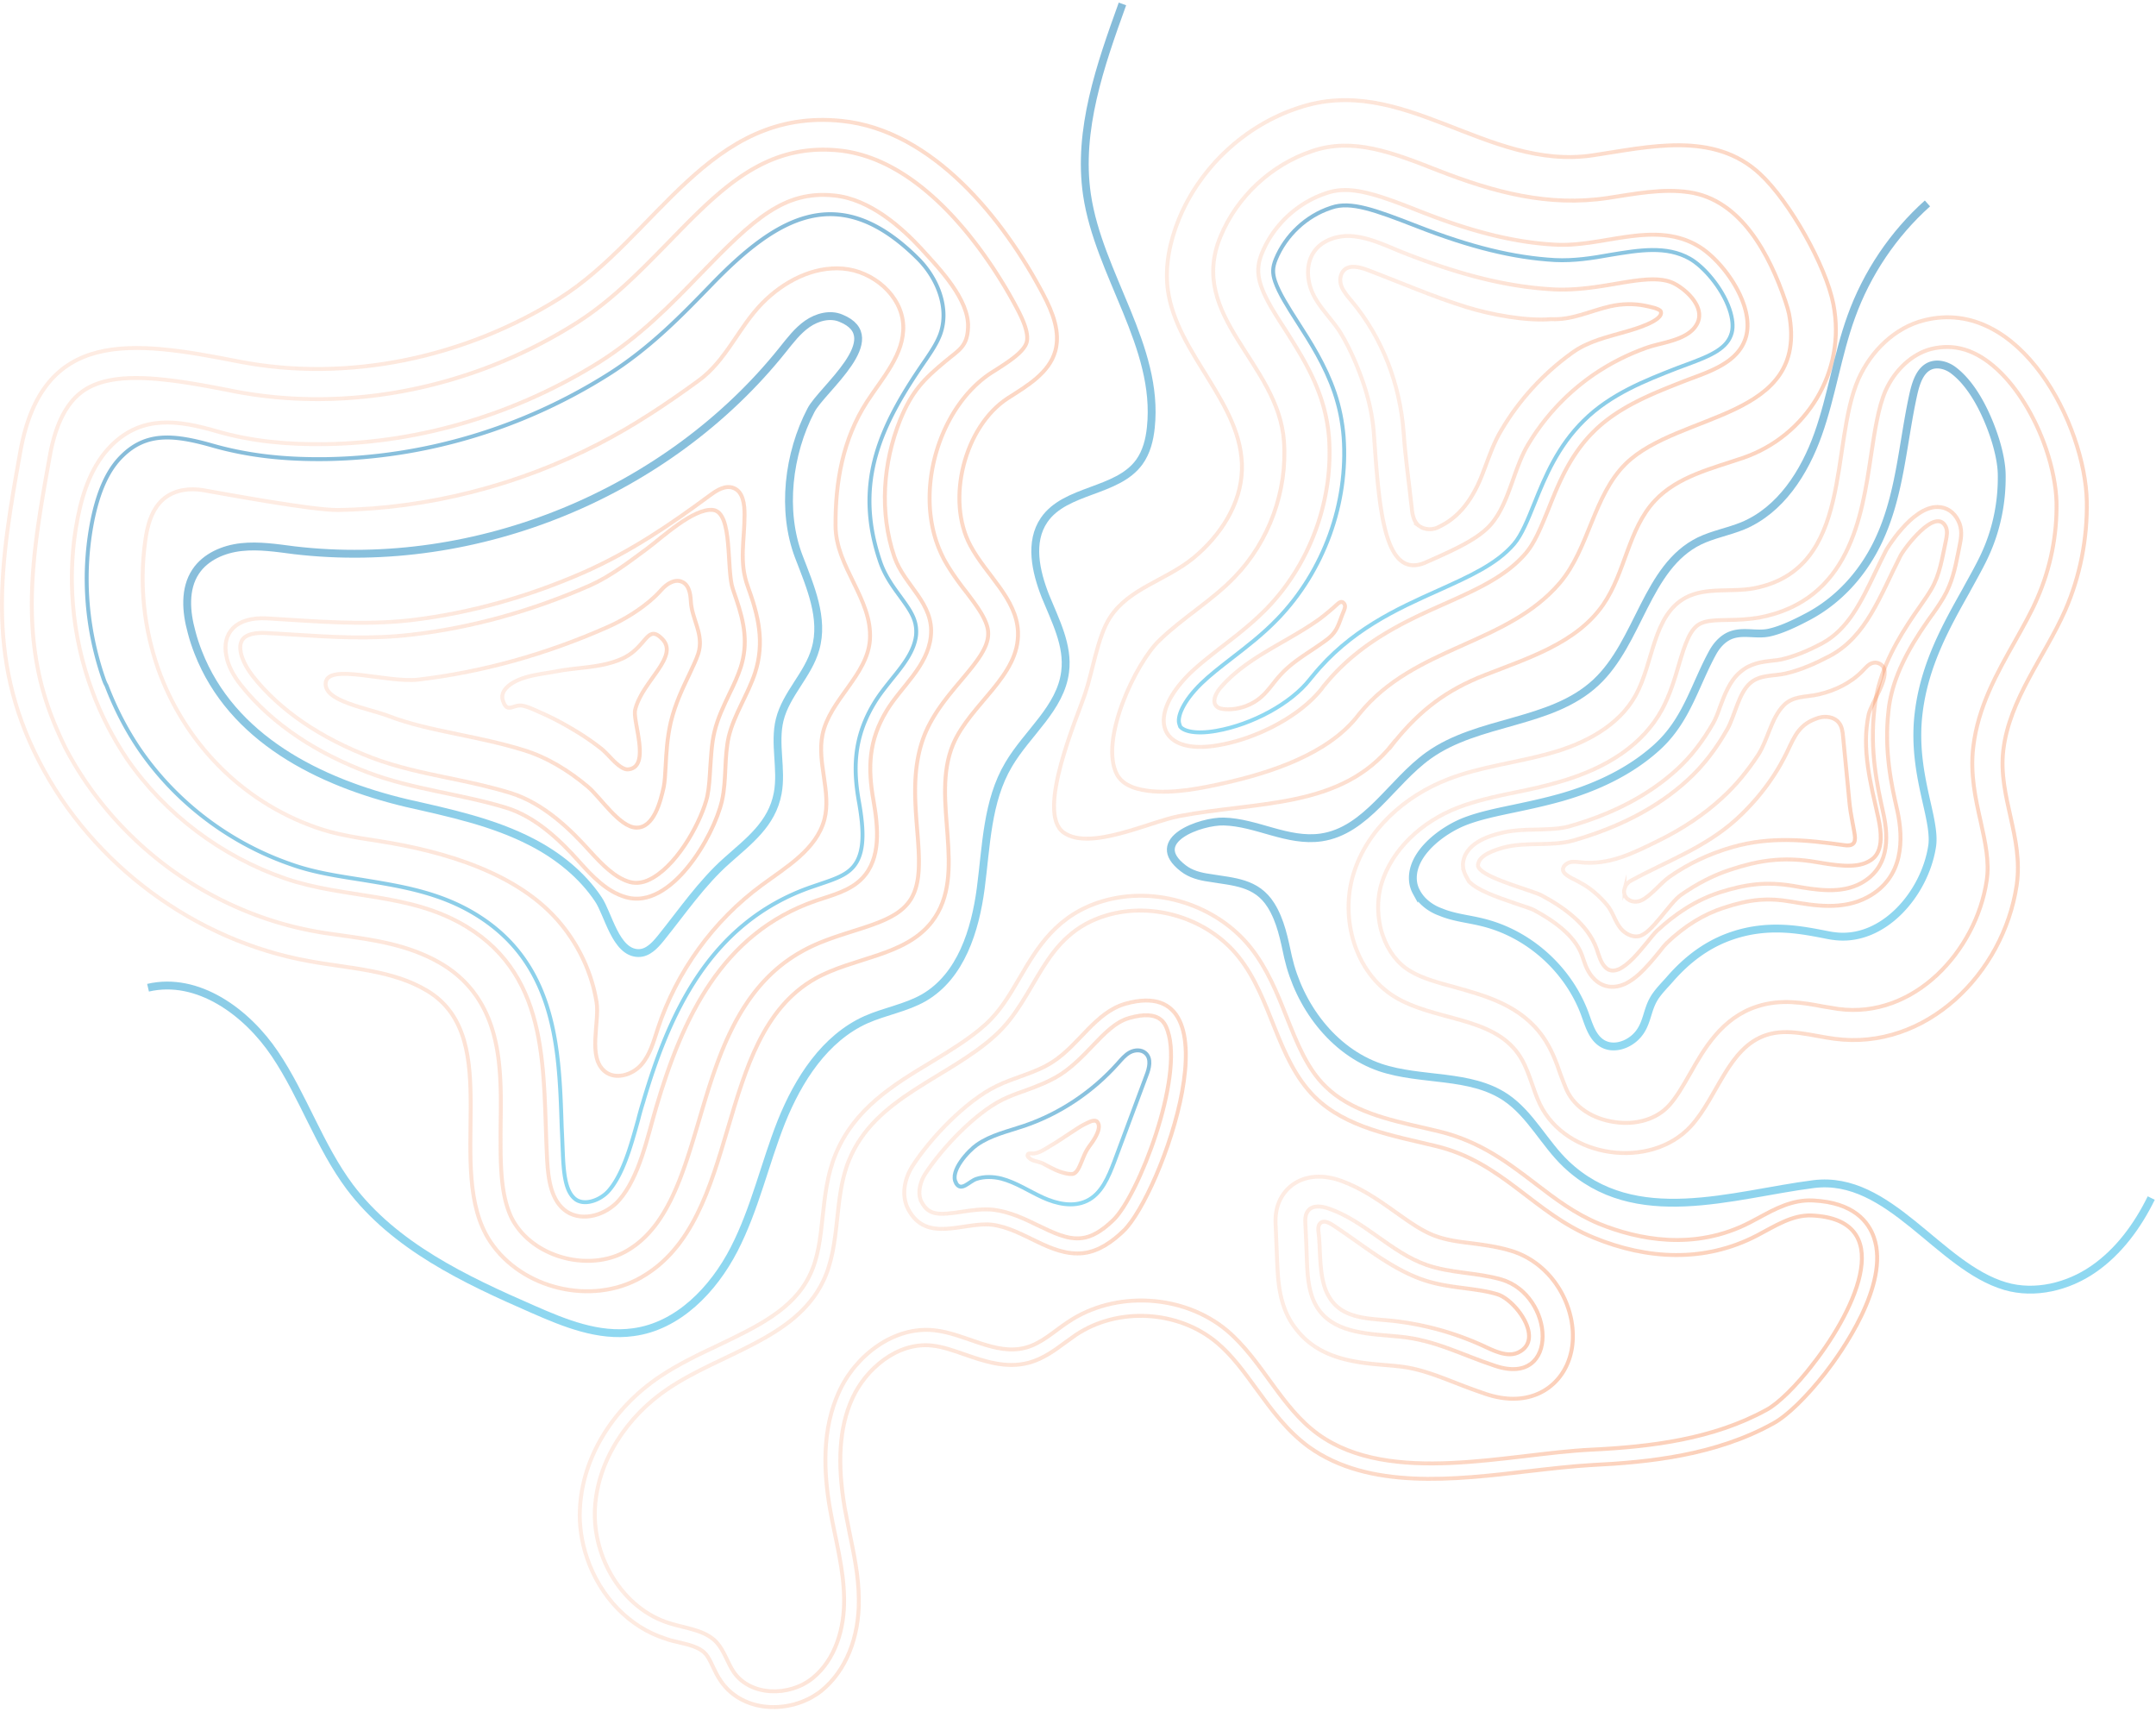 <svg width="549" height="436" fill="none" xmlns="http://www.w3.org/2000/svg"><g clip-path="url(#a)" stroke-opacity=".5" stroke-miterlimit="10"><path d="M149.493 396.732c-1.382-4.051-2.04-8.348-1.827-12.458.586-12.958 8.159-25.554 20.307-33.735 4.667-3.127 9.797-5.603 14.88-7.983 9.852-4.733 19.102-9.1 23.318-17.805 2.145-4.366 2.738-9.493 3.304-14.935.568-5.2 1.134-10.642 3.249-15.805 4.8-11.73 14.763-17.794 24.414-23.589 5.005-3.08 9.771-5.917 13.781-9.546 3.771-3.385 6.207-7.607 8.81-12.048 4.395-7.475 9.338-15.944 21.157-19.41 13.361-3.912 28.814.911 37.542 11.822 4.243 5.336 6.8 11.65 9.187 17.699 2.706 6.748 5.215 13.159 9.912 17.694 6.327 6.24 15.889 8.469 25.16 10.555 1.234.306 2.541.587 3.776.892 10.386 2.514 17.48 7.926 24.356 13.171 5.249 4.024 10.157 7.759 16.459 10.374 9.646 3.896 24.12 7.034 38.448-.438.674-.391 1.373-.71 2.119-1.126 4.021-2.179 8.498-4.676 13.841-4.399 10.348.508 14.128 5.436 15.51 9.487 4.071 11.934-8.471 29.374-12.399 34.429-4.719 6.051-9.688 10.895-13.227 12.829-14.662 8.15-31.664 9.912-46.28 10.618-4.832.276-10.193.893-15.868 1.537-19.173 2.261-40.834 4.805-56.112-6.133-5.587-4.07-9.54-9.504-13.347-14.746-3.197-4.401-6.247-8.609-10.088-11.821-9.846-8.269-25.247-9.152-35.952-1.948-.841.61-1.683 1.22-2.597 1.855-2.645 1.952-5.602 4.172-9.292 5.189-5.838 1.587-11.434-.38-16.377-2.085-2.931-1.019-5.596-1.967-8.281-2.263-8.901-1.001-16.996 6.04-20.352 13.483-3.332 7.274-3.896 16.51-1.882 28.096.352 1.98.801 4.007 1.178 6.058 1.126 5.43 2.325 11.077 2.366 16.877.141 9.884-3.353 18.343-9.48 23.34-4.062 3.243-9.61 4.732-14.86 4.019-4.5-.645-8.334-2.89-10.726-6.354-.928-1.298-1.541-2.623-2.105-3.804-.614-1.325-1.178-2.505-1.933-3.297-1.437-1.609-4.076-2.243-6.884-2.901-1.137-.257-2.275-.515-3.39-.943-8.986-2.909-16.41-10.471-19.815-20.452z" stroke="url(#b)"/><path d="M461.734 347.232c11.33-14.604 21.132-36.762-.36-37.748-5.004-.23-9.479 2.749-13.934 5.076-13.364 6.982-28.016 6.165-41.637.557-15.391-6.297-23.118-19.246-40.258-23.331-10.918-2.655-22.725-4.602-30.732-12.449-9.734-9.6-10.905-25.107-19.463-35.754-7.753-9.71-21.583-14.036-33.473-10.545-16.666 4.877-17.499 20.665-28.474 30.626-12.08 10.984-30.561 15.512-37.214 31.751-4.017 9.768-1.978 21.426-6.648 30.933-7.124 14.623-25.951 18.138-39.469 27.271-10.32 6.912-18.046 18.349-18.588 30.726-.542 12.378 7.088 25.279 19.004 28.966 4.167 1.324 9.051 1.677 11.998 4.871 1.948 2.161 2.718 5.128 4.354 7.558 4.297 6.205 14.183 6.305 20.071 1.552 5.887-4.754 8.151-12.794 8.027-20.261-.077-7.564-2.158-14.848-3.491-22.307-1.835-10.113-2.128-20.914 2.181-30.297 4.237-9.359 14.045-16.823 24.276-15.71 7.957.839 15.537 6.489 23.232 4.43 4.077-1.068 7.221-4.159 10.782-6.504 12.003-8.132 29.459-7.142 40.544 2.158 8.971 7.598 13.695 19.553 23.217 26.398 18.412 13.261 48.587 4.905 69.486 3.914 15.414-.736 31.133-2.707 44.664-10.149 2.937-1.567 7.546-6.046 11.905-11.732z" stroke="url(#c)"/><path d="M326.888 332.586c-1.283-3.761-1.503-7.481-1.674-11.299l-.378-9.157c-.084-1.667-.256-5.484 2.5-8.766 3.044-3.622 8.088-4.697 13.538-2.922 5.669 1.942 10.138 5.101 14.51 8.212 3.619 2.561 6.947 4.979 10.508 6.187 2.568.9 5.544 1.338 8.736 1.703 3.218.437 6.507.849 9.922 1.864 6.805 1.958 12.305 7.43 14.723 14.519.814 2.387 1.242 4.825 1.234 7.169.039 5.558-2.271 10.384-6.215 13.263-2.909 2.123-8.115 4.141-15.843 1.609a170.723 170.723 0 0 1-7.753-2.846c-5.211-2.018-9.694-3.799-14.942-4.27-.846-.115-1.668-.157-2.587-.248-7.642-.623-17.194-1.402-23.194-9.287-1.268-1.586-2.345-3.561-3.085-5.731z" stroke="url(#d)"/><path d="M392.809 340.211c.009-5.656-3.76-12.445-10.492-14.428-6.273-1.817-12.965-1.553-19.119-3.733-9.086-3.199-15.788-11.249-24.921-14.351-1.744-.616-4.018-.89-5.144.543-.815.924-.805 2.374-.724 3.558.142 3.02.308 6.112.378 9.157.152 4.47.5 9.277 3.256 12.859 4.487 5.817 13.043 5.806 20.395 6.528 9.093.855 15.983 4.722 24.34 7.443 8.285 2.745 12.047-1.849 12.031-7.576z" stroke="url(#e)"/><path d="M337.749 328.876c-1.916-4.434-1.45-10.407-1.99-15.067-.127-.845-.158-1.884.538-2.445.817-.682 2.078-.063 3.001.511 7.259 4.71 14.456 10.895 22.645 13.835 3.683 1.328 7.408 1.833 11.037 2.291 2.878.391 5.66.734 8.276 1.538 4.577 1.345 12.14 11.443 5.444 14.777-2.625 1.299-5.777-.129-8.468-1.391a75.169 75.169 0 0 0-24.408-6.694c-3.676-.361-7.495-.431-10.841-1.954-2.667-1.19-4.228-3.161-5.234-5.401z" stroke="url(#f)"/><path d="M286.113 313.39c9.603-9.251 29.967-66.019.539-57.838-7.743 2.157-11.842 10.499-18.603 14.824-4.354 2.858-9.664 3.862-14.36 6.191-7.684 3.751-16.561 12.997-21.224 20.159-2.176 3.326-3.04 7.658-1.203 11.15 4.629 8.837 14.16 3.164 21.295 3.96 8.079.958 14.896 8.161 23.3 7.232 3.961-.462 7.399-2.927 10.256-5.678z" stroke="url(#g)"/><path d="M234.385 305.435c-.641-1.881-.152-4.47 1.283-6.656 4.304-6.555 12.677-15.386 19.662-18.819 1.734-.834 3.59-1.547 5.543-2.214 3.086-1.133 6.244-2.291 9.227-4.197 3.031-2.003 5.551-4.558 7.926-7.064 3.095-3.236 5.998-6.325 9.616-7.317 7.816-2.182 9.074 1.507 9.691 3.316 4.095 12.007-7.417 41.934-13.851 48.166-2.976 2.873-5.552 4.317-8.04 4.6-3.646.436-7.26-1.399-11.115-3.233-3.492-1.716-7.154-3.455-11.29-3.982-2.685-.295-5.462.087-8.069.492-5.987.911-8.476.953-10.288-2.466-.147-.192-.221-.409-.295-.626z" stroke="url(#h)"/><path d="M243.416 301.146c-1.664-2.985 3.254-8.216 5.346-9.656 3.584-2.515 7.952-3.439 12.075-4.846 9.113-3.109 17.388-8.677 23.815-15.875.935-1.046 1.846-2.164 3.074-2.825 1.228-.661 2.895-.745 3.941.19 1.604 1.39.993 3.86.209 5.823-2.68 7.293-5.457 14.539-8.137 21.832-1.495 3.901-3.253 8.216-7.011 9.982-3.469 1.668-7.656.754-11.196-.864-3.54-1.619-6.794-3.82-10.523-4.809-2.033-.517-4.402-.598-6.428.093-1.808.617-3.795 3.314-5.116 1.099l-.049-.144z" stroke="url(#i)"/><path d="M261.686 294.344c-.074-.217.021-.411.141-.533.193-.146.531-.1.845-.127 1.766.206 3.737-1.355 5.229-2.187 1.613-.954 3.176-2.052 4.764-3.078 1.323-.856 2.622-1.783 4.092-2.446.626-.294 1.781-.931 2.51-.452.025.072.097.047.122.12 1.169 1.296-.384 3.845-1.126 4.986-.478.728-1.053 1.409-1.459 2.113-.669 1.116-1.072 2.303-1.571 3.443-.357.848-.879 2.157-1.77 2.622-.41.221-1.932.255-4.671-.91a76.491 76.491 0 0 1-3.032-1.55c-1.092-.596-2.3-.588-3.319-1.209-.219-.168-.438-.335-.584-.528-.122-.12-.146-.192-.171-.264z" stroke="url(#j)"/><path d="M38.54 227.223c-11.88-8.787-21.843-20.246-28.581-33.37-13.793-26.706-9.828-50.829-4.78-78.875 5.653-31.482 28.466-28.282 55.474-22.96 27.953 5.484 57.731-.96 81.745-16.014 24.809-15.57 38.039-48.747 71.947-45.213 23.169 2.35 41.236 25.015 51.351 44.255 2.303 4.383 4.369 9.492 3.025 14.31-1.556 5.618-7.213 8.92-12.121 12.048-10.971 7.134-15.819 25.825-9.477 37.551 4.016 7.512 11.791 13.5 12.092 21.957.441 11.235-12.102 18.258-16.501 28.561-6.039 14.252 4.049 32.936-5.412 45.207-6.826 8.869-20.021 9.01-29.77 14.515-26.239 14.926-18.134 61.175-44.3 76.076-12.566 7.193-30.407 2.944-38.419-9.181-12.042-18.26 4.135-51.555-15.937-63.765-8.956-5.423-19.954-5.709-30.215-7.619-14.446-2.582-28.24-8.697-40.12-17.483z" stroke="url(#k)"/><path d="M12.153 179.694c-7.155-20.977-3.432-41.545.5-63.396 1.488-8.421 4.374-13.928 8.631-16.833 7.794-5.323 21.705-3.124 37.896.074 29.09 5.742 60.876-.498 87.272-17.092 9.12-5.695 16.582-13.409 23.829-20.806 13.15-13.529 24.5-25.233 43.315-23.335 23.75 2.396 40.749 31.4 45.379 40.237.906 1.71 1.544 3.107 1.964 4.337.616 1.808.771 3.21.489 4.274-.709 2.422-4.341 4.792-7.854 7.04l-1.131.708c-12.679 8.282-19.09 28.072-13.958 43.117a33.046 33.046 0 0 0 1.916 4.433c1.689 3.058 3.665 5.775 5.665 8.323 2.195 2.885 4.269 5.649 5.132 8.181.272.796.421 1.471.427 2.196.147 3.745-3.138 7.611-6.924 12.133-3.165 3.744-6.784 8.047-8.996 13.161-3.495 8.218-2.782 16.937-2.172 24.643.634 7.777 1.14 14.468-2.237 18.77-2.803 3.62-8.035 5.324-14.088 7.228-4.437 1.432-9.043 2.842-13.424 5.386-15.815 9.028-21.056 26.804-25.708 42.522-4.203 14.192-8.169 27.657-18.592 33.554-9.051 5.187-22.511 1.945-28.227-6.763-.806-1.179-1.42-2.504-1.938-4.023-1.998-5.859-1.881-13.327-1.84-21.255.133-8.605.24-17.523-2.449-25.407-2.295-6.727-6.391-11.871-12.216-15.455-8.155-4.97-17.155-6.261-25.888-7.481-2.468-.369-4.74-.643-6.992-1.087-13.092-2.398-25.89-7.963-36.993-16.127-11.126-8.236-20.24-18.855-26.388-30.727-1.643-3.396-3.166-6.914-4.4-10.53z" stroke="url(#l)"/><path d="M23.444 175.853c-5.173-13.981-6.562-29.415-3.643-44.057 1.33-6.752 3.747-13.632 8.644-18.452 7.849-7.764 17.067-6.306 26.463-3.617 9.154 2.692 18.392 3.497 28.034 3.357 24.504-.364 48.837-7.857 69.603-20.835 10.299-6.5 18.266-14.628 25.896-22.56 13.557-13.992 21.264-21.223 33.986-19.91 9.021.88 17.216 8.097 22.525 13.956 4.262 4.683 11.882 12.582 11.545 19.641-.184 4.907-2.329 5.72-5.717 8.571-5.478 4.534-8.55 7.6-11.544 14.92-4.419 10.955-5.346 23.625-1.497 34.909 2.517 7.378 10.233 11.771 9.278 20.333-.865 7.643-7.477 12.643-11.252 18.857-4.539 7.524-4.854 14.414-3.344 22.862 1.207 6.855 1.963 14.753-2.859 19.789-3.095 3.236-7.655 4.307-11.923 5.763-23.892 8.311-33.82 29.866-40.502 52.413-2.22 7.459-4.298 17.938-9.549 23.848-3.261 3.696-9.097 5.525-13.224 2.896-4.054-2.655-4.746-8.233-5.046-13.137-1.145-22.057 1.078-46.313-20.523-59.454-14.465-8.793-30.815-7.011-46.174-12.269-16.11-5.567-30.517-16.318-40.234-30.365-3.614-5.388-6.677-11.288-8.943-17.459z" stroke="url(#m)"/><path d="M26.27 172.542c-4.44-13.019-5.359-26.837-2.744-40.003 1.542-7.551 3.97-12.981 7.62-16.487 6.048-5.939 12.915-5.455 22.746-2.672 8.864 2.548 18.128 3.668 29.22 3.518 25.131-.418 49.9-7.817 71.581-21.43 10.707-6.721 18.77-15.042 26.592-23.121 16.725-17.252 32.394-26.472 52.447-6.505 5.014 4.992 8.137 12.728 5.646 19.392-.854 2.229-2.194 4.22-3.533 6.212-11.366 16.392-18.707 31.089-11.7 51.632 1.16 3.399 3.161 6.189 4.967 8.641 1.537 2.14 3.001 4.064 3.716 6.161.444 1.302.55 2.558.438 3.888-.479 4.04-3.186 7.466-6.086 11.039-1.581 1.993-3.234 4.01-4.572 6.243-5.687 9.369-5.216 17.848-3.809 25.524 1.033 6.107 1.708 12.821-1.819 16.447-1.895 2.019-5.03 3.008-8.285 4.118l-2.098.715c-26.207 9.101-36.408 32.93-42.877 54.919a76.497 76.497 0 0 0-1.202 4.287c-1.816 6.513-3.819 13.899-7.535 18.154-2.038 2.31-5.895 3.787-8.274 2.257-.947-.646-1.703-1.68-2.246-3.271-.691-2.025-.926-4.61-1.063-6.905-.141-2.778-.233-5.653-.373-8.432-.341-10.704-.708-21.722-4.088-31.631-3.356-9.837-9.159-17.144-17.92-22.472-9.272-5.639-19.24-7.165-28.82-8.741-6.316-.995-12.268-1.872-18.058-3.934-15.553-5.354-29.16-15.651-38.388-28.975-3.516-5.099-6.407-10.735-8.647-16.592-.367-.601-.613-1.325-.835-1.976z" stroke="url(#n)"/><path d="M40.237 170.194c-3.526-10.102-4.812-21.21-3.27-32.314.527-4.136 1.705-8.495 4.95-11.055 2.74-2.146 6.458-2.607 9.894-2.002 5.324.929 27.829 5.122 34.257 5.029 23.054-.354 45.9-6.29 66.369-16.825 8.862-4.557 17.354-10.199 25.433-16.104 7.117-5.174 10.152-13.557 16.272-19.763 5.399-5.475 12.864-9.394 20.506-8.77 7.641.623 15.007 6.831 15.351 14.465.316 7.321-5.297 13.354-9.266 19.472-6.12 9.517-8.05 20.43-7.973 31.546.05 10.561 9.411 18.592 8.758 28.989-.613 9.092-10.285 15.298-12.084 24.228-1.448 7.116 2.301 14.558.489 21.555-2.001 7.627-9.679 12.103-16.003 16.763-12.262 9.028-21.646 21.999-26.402 36.461-1.065 3.27-1.983 6.732-4.262 9.286-2.278 2.553-6.522 3.84-9.196 1.683-4.545-3.618-1.321-12.63-2.153-17.676-1.162-7.194-4.304-14.035-8.886-19.659-10.654-13.242-30.148-18.785-46.358-21.331-6.049-.924-11.251-1.734-16.12-3.464-19.43-6.776-33.772-22.071-40.306-40.514z" stroke="url(#o)"/><path d="M50.457 166.063c-.64-1.639-1.232-3.375-1.68-5.16-1.413-5.09-1.889-10.983 1.053-15.378 2.511-3.764 7.09-5.729 11.605-6.22 4.516-.491 9.04.227 13.516.8 46.441 5.476 95.168-14.537 124.374-51.065 1.869-2.334 3.761-4.836 6.238-6.57 2.477-1.732 5.806-2.626 8.545-1.461 12.36 4.989-4.876 18.136-7.594 23.424-5.772 11.012-7.58 25.598-3.099 37.313 2.905 7.568 6.49 15.712 4.224 23.51-1.815 6.513-7.485 11.435-9.106 18.044-1.48 6.077.643 12.539-.498 18.661-1.444 7.841-7.383 12.208-12.955 17.177-6.389 5.652-11.389 13.01-16.78 19.694-1.533 1.895-3.356 3.89-5.798 3.834-5.777-.128-7.61-10-10.174-13.728-4.127-6.183-10.227-11.046-16.8-14.456-9.921-5.176-21.055-7.515-31.996-10-22.32-5.306-44.536-16.462-53.075-38.419z" stroke="url(#p)" stroke-width="2"/><path d="M57.62 166.934c-1.103-5.599 2.25-9.973 10.495-9.475 12.355.711 24.133 1.862 36.569.446 15.213-1.798 30.071-6.059 44.046-12.198 11.781-5.231 21.692-11.922 32.006-19.558 1.804-1.342 4.065-2.76 6.15-1.856 2.351.975 2.712 4.162 2.706 6.748-.002 6.622-1.463 12.046.828 18.29 2.686 7.4 4.353 14.18 1.846 21.98-1.823 5.547-5.292 10.525-6.679 16.166-1.243 5.35-.527 11-1.746 16.422-2.111 9.199-13.05 27.788-24.407 24.556-4.916-1.391-8.593-5.305-11.978-9.076-4.994-5.644-11.27-11.497-18.657-13.742-11.626-3.544-23.693-4.595-35.203-8.986-12.334-4.675-23.985-11.844-32.177-22.131-2.097-2.595-3.396-5.221-3.8-7.586h.001z" stroke="url(#q)"/><path d="M61.665 167.409c-.148-.434-.272-.796-.347-1.255-.201-1.062-.284-2.487.58-3.508.982-1.143 3.154-1.641 5.959-1.468 2.127.082 4.207.261 6.262.367 10.396.653 20.31 1.309 30.935.026 15.141-1.773 30.337-5.988 45.155-12.496 5.324-2.381 9.916-5.966 14.628-9.431 3.607-2.683 11.746-10.305 16.68-9.808 5.2.568 3.368 15.082 5.095 20.145l.173.506.666 1.953c2.097 6.149 3.101 11.458 1.138 17.538-.71 2.18-1.734 4.387-2.83 6.618-1.453 3.079-3.026 6.281-3.847 9.791-.728 3.074-.828 6.096-1.049 8.997-.151 2.636-.278 5.102-.77 7.45-1.384 5.882-7.013 16.604-13.728 20.59-2.142 1.296-4.121 1.648-5.986 1.153-3.85-1.109-6.991-4.398-10.206-7.904-4.554-5.067-11.589-12.196-20.404-14.841-5.135-1.56-10.363-2.683-15.397-3.712-6.777-1.402-13.215-2.759-19.515-5.132-13.28-5.079-23.576-12.064-30.55-20.909-1.17-1.539-2.124-3.152-2.642-4.67z" stroke="url(#r)"/><path d="M82.955 173.718c.763-4.863 15.734.204 23.51-.672 16.228-1.901 32.534-6.414 48.315-13.412 4.771-2.112 10.088-5.46 13.589-9.399 1.391-1.605 3.58-2.998 5.448-2.02 1.649.81 1.978 2.959 2.087 4.698.179 4.784 3.492 8.579 1.883 13.569-.473 1.454-1.331 3.2-2.259 5.212-1.644 3.468-3.55 7.348-4.724 12.189-.938 4.116-1.13 7.815-1.301 11.103-.129 2.224-.212 4.11-.493 5.417-.774 3.413-2.465 10.53-7.058 10.32-4.255-.163-9.117-7.791-12.277-10.427-4.863-4.075-10.3-7.468-16.427-9.335-5.595-1.725-11.065-2.847-16.365-3.946-6.608-1.38-12.344-2.572-17.82-4.661-5.574-2.136-16.872-3.773-16.108-8.636z" stroke="url(#s)"/><path d="M128.002 178.207c-.422-1.713.608-2.952 2.027-4.001 3.343-2.271 7.933-2.545 11.795-3.297 5.382-1.029 11.014-.85 16.099-2.988 2.627-1.058 4.259-2.665 5.985-4.707 1.606-1.92 2.567-2.652 4.636-.612 4.624 4.56-5.049 10.766-6.81 18.149-.68 2.978 4.09 14.593-1.779 15.142-.628.053-1.21-.233-1.72-.544-2.063-1.315-3.431-3.432-5.399-4.941a65.474 65.474 0 0 0-6.727-4.569c-2.742-1.649-5.605-3.175-8.538-4.436-1.43-.642-2.982-1.405-4.459-1.709-2.348-.491-3.901 2.058-4.986-1.125l-.124-.362z" stroke="url(#t)"/><path d="M430.596 286.712c6.859-7.588 9.479-20.028 19.221-23.19 5.522-1.803 11.457.21 17.287.967 23.271 3.124 43.048-16.542 46.419-39.09 1.8-12.241-4.798-22.587-3.406-34.367 1.529-13.037 10.636-23.976 15.775-35.661 3.806-8.727 5.648-18.238 5.486-27.711-.377-19.331-16.92-52.205-41.336-46.137-7.527 1.84-13.624 7.877-16.789 14.932-7.423 16.824-1.088 48.416-26.623 53.331-5.768 1.079-12.159-.374-17.36 2.369-8.403 4.481-8.174 16.515-12.756 24.861-4.344 7.861-13.061 12.368-21.697 14.749-8.611 2.453-17.74 3.386-26.079 6.635-10.991 4.233-20.719 12.881-24.12 24.215-3.425 11.262.44 24.963 10.465 31.152 10.025 6.19 24.783 4.951 31.544 14.595 2.661 3.776 3.492 8.579 5.479 12.746 6.646 13.802 28.201 16.866 38.49 5.604z" stroke="url(#u)"/><path d="M352.095 238.151c-1.456-4.268-1.562-9.077-.262-13.315 2.576-8.308 9.873-15.561 19.586-19.278 4.508-1.699 9.382-2.796 14.523-3.823 3.547-.726 7.24-1.501 10.905-2.59 12.736-3.617 21.611-9.794 26.336-18.43 1.98-3.664 3.209-7.636 4.247-11.22 1.676-5.739 2.956-9.325 5.412-10.647 1.637-.882 4.199-.948 7.171-.993 2.417-.017 5.123-.132 7.947-.611 22.977-4.366 26.14-25.632 28.449-41.115.97-6.387 1.847-12.339 3.702-16.605 2.38-5.334 6.798-9.425 11.623-10.667 5.959-1.467 11.457.21 16.882 5.223 5.059 4.654 9.606 12.065 12.394 20.239 1.628 4.774 2.532 9.553 2.656 13.467.179 8.337-1.526 16.832-4.88 24.516-1.522 3.588-3.599 7.203-5.699 10.988-4.632 8.201-9.406 16.693-10.616 26.877-.845 6.99.626 13.433 1.897 19.055 1.149 5.26 2.271 10.207 1.507 15.07-2.702 17.879-18.508 35.221-37.812 32.601-1.186-.161-2.493-.442-3.847-.626-5.01-.956-10.769-1.979-16.797-.003-9.019 2.914-13.507 10.824-17.088 17.133-1.767 3.106-3.438 6.018-5.381 8.134-3.118 3.405-8.303 5.012-13.843 4.157-5.516-.783-10.08-3.748-12.092-7.988-.589-1.253-1.082-2.699-1.697-4.266-1.012-2.965-2.244-6.34-4.441-9.467-5.638-8.008-14.525-10.387-22.298-12.581-4.358-1.178-8.45-2.285-11.509-4.149-3.13-1.839-5.618-5.108-6.975-9.086z" stroke="url(#v)"/><path d="M360.686 227.152a7.431 7.431 0 0 1-.839-2.459c-.993-7.171 7.471-13.369 13.256-15.584 3.64-1.403 7.863-2.279 12.762-3.304 3.765-.799 7.602-1.624 11.726-2.788 8.828-2.527 17.476-6.527 24.321-12.738 7.589-6.868 9.581-15.703 14.211-24.146 1.098-1.989 2.753-3.765 4.851-4.481 3.11-1.061 6.332.101 9.494-.573 3.306-.724 6.967-2.538 9.976-4.13 7.585-4.041 13.461-10.487 17.323-18.102 6.127-12.103 6.588-25.664 9.494-38.687.657-2.808 1.674-5.981 4.301-7.04 1.928-.738 4.253-.078 5.906 1.216 4.908 3.737 8.292 10.819 10.217 16.46 1.233 3.617 1.984 7.237 2.027 9.968.119 6.742-1.186 13.566-3.922 19.748-1.309 3.03-3.243 6.355-5.176 9.921-4.917 8.783-10.575 18.707-12.059 31.164-1.074 8.925.672 16.647 2.069 22.873.997 4.343 1.796 8.107 1.381 10.914-1.824 12.169-12.516 24.618-24.95 22.964-.919-.09-2.057-.348-3.267-.581-5.784-1.095-13.624-2.539-22.473.399-6.463 2.123-11.655 6.075-16.067 11.132-1.51 1.727-3.335 3.48-4.36 5.444-1.479 2.766-1.555 5.86-3.591 8.412-2.132 2.746-6.205 4.297-9.214 2.578-2.621-1.529-3.465-4.713-4.524-7.582-4.213-11.402-14.33-20.467-26.119-23.309-3.535-.893-7.186-1.182-10.58-2.608-2.568-.901-4.973-2.745-6.174-5.081z" stroke="url(#w)" stroke-width="2"/><path d="M372.788 221.885c-.197-.579-.25-1.207-.278-1.762.3-5.513 6.958-7.299 9.177-7.895 3.329-.893 6.615-.965 9.829-1.011 2.876-.093 5.606-.136 8.043-.805 11.119-3.147 20.293-7.973 27.378-14.427 3.578-3.239 6.716-7.297 9.39-12.004.549-.995 1.119-2.401 1.64-3.951 1.139-3.053 2.443-6.566 5.062-8.832 2.666-2.363 5.781-2.699 8.268-2.982.942-.08 1.715-.182 2.463-.356 3.064-.722 6.342-2.002 10.171-4.035 6.621-3.55 9.933-10.413 13.744-18.415.858-1.746 1.691-3.564 2.621-5.335.048-.097 6.497-11.018 13.046-10.991 2.345.008 4.239 1.3 5.318 3.516.098.289.245.481.343.771.716 2.097.271 4.106.038 5.316-.14.775-.304 1.477-.444 2.251-.747 3.727-1.542 7.551-3.692 11.191-1.123 1.918-2.319 3.618-3.588 5.342-.813 1.166-1.627 2.332-2.368 3.473-4.878 7.478-7.396 13.827-8.054 19.946-1.185 10.256.761 19.039 2.232 25.482 1.598 7.288 1.69 17.027-7.507 22.021-6.405 3.477-13.712 2.174-19.544 1.176-6.001-1.022-10.469-.628-17.148 1.57-5.16 1.679-9.901 4.588-14.535 8.995-.36.365-1.175 1.289-1.893 2.261-3.14 3.816-7.07 8.629-11.515 8.853-1.812.134-3.581-.555-4.919-1.875-1.557-1.487-2.246-3.271-2.789-4.862l-.296-.868-.124-.362c-1.478-4.098-5.444-7.913-12.261-11.563-.51-.311-2.593-.973-4.143-1.494-5.935-2.013-10.273-3.602-12.39-5.786-.587-1.011-1.004-1.757-1.275-2.553z" stroke="url(#x)"/><path d="M376.896 221.375c-.365-.36-.586-.769-.54-1.108.151-2.635 4.493-3.874 6.398-4.443 5.837-1.588 12.203-.206 17.944-1.841 11.698-3.345 21.426-8.44 28.943-15.283 4.131-3.751 7.459-8.197 10.181-13.001 1.957-3.494 2.908-9.229 5.839-11.762 2.546-2.242 6.029-1.734 9.166-2.481 3.812-.897 7.595-2.591 11.086-4.428 9.367-4.971 12.847-15.364 17.973-25.429.906-1.843 8.999-12.679 11.572-7.501.54 1.108.259 2.415.026 3.625-.937 4.357-1.511 8.591-3.709 12.328-1.743 2.936-3.947 5.707-5.836 8.693-4.232 6.53-7.831 13.733-8.622 21.593-1.302 10.861.768 20.006 2.241 26.69 1.497 6.757 1.306 14.009-5.628 17.827-5.104 2.791-11.347 1.771-17.106.748-7.113-1.207-12.28-.494-18.984 1.631-6.101 2-11.297 5.468-15.955 9.803-2.497 2.386-9.189 13.066-13.058 9.299-1.217-1.2-1.689-3.058-2.257-4.721-2.219-6.268-8.388-10.624-14.016-13.63-2.352-1.216-13.151-3.992-15.658-6.609z" stroke="url(#y)"/><path d="M398.071 220.935c.119-.363.406-.704.935-1.046.914-.634 2.1-.474 3.188-.36 7.499.914 13.735-2.344 20.238-5.531 5.805-2.868 11.29-6.435 16.021-10.794 3.578-3.239 6.645-7.031 9.3-11.086 2.414-3.811 3.247-9.182 6.342-12.418 2.495-2.627 5.809-2.143 8.946-2.89 4.126-.923 8.293-2.91 11.268-6.024.84-.852 1.678-1.945 2.934-2.051.845-.126 1.815.35 2.304 1.072 1.687 2.816-3.03 9.108-3.71 12.086-1.896 8.882.534 17.663 2.456 26.374 1.897 8.639-1.088 10.303-2.581 11.135-3.347 1.788-8.501.881-13.122.116-8.76-1.534-15.132-.33-21.956 1.917-4.509 1.458-8.602 3.661-12.522 6.371-3.079 2.1-7.543 10.083-10.923 10.59-1.69.253-3.388-.702-4.46-1.951-1.512-1.826-1.987-4.167-3.498-5.993-1.901-2.259-4.236-4.369-6.88-5.728-.972-.719-5.041-1.995-4.28-3.789z" stroke="url(#z)"/><path d="M413.671 226.19c.237-.727.715-1.455 1.534-1.896 9.317-5.116 18.865-8.373 27.006-15.753 3.506-3.214 6.695-6.886 9.301-10.843 1.34-1.992 2.485-4.078 3.534-6.212 1.977-4.147 3.116-7.2 8.084-8.733 1.76-.52 3.962-.221 5.108 1.245.828 1.01.983 2.41 1.089 3.666.571 5.7 1.095 11.497 1.666 17.196.259 2.415.807 4.732 1.185 7.025.377 2.051.389 3.743-2.587 3.305-9.749-1.358-18.697-2.262-28.345.464-5.741 1.635-11.258 4.162-16.14 7.604-2.285 1.587-4.775 4.94-7.232 6.02-2.169.982-4.934-.497-4.203-3.088z" stroke="url(#A)"/><path d="M354.555 189.517c.176-.239.368-.467.575-.681 6.542-8.045 13.128-13.118 22.962-16.957 11.039-4.331 23.314-8.114 30.085-17.853 5.695-8.16 6.415-19.306 13.228-26.556 5.733-6.154 14.564-8.198 22.521-10.912 16.033-5.55 26.262-21.959 22.928-39.07-1.856-9.703-11.106-26.169-18.672-33.198-11.847-11.058-28.493-6.834-42.713-4.728-26.992 3.958-48.315-21.148-74.933-12.069-13.575 4.47-24.956 15.135-30.374 28.368-2.281 5.623-3.567 11.795-2.8 17.832 2.195 16.612 19.296 29.108 18.882 45.883-.229 8.799-5.49 16.811-12.29 22.442-7.065 5.801-16.501 7.728-21.355 15.278-3.108 4.855-4.375 13.685-6.27 19.257-1.94 5.911-12.622 30.226-5.529 35.396 6.656 4.836 22.07-2.764 29.432-4.144 20.008-3.838 41.29-1.811 54.323-18.288z" stroke="url(#B)"/><path d="M284.398 197.143c-4.483-8.645 4.686-28.164 10.759-34.031 6.001-5.842 13.415-10.148 19.198-16.158 8.782-9.051 13.501-21.966 12.591-34.575-1.42-20.025-24.631-31.73-16.17-52.138 4.207-10.156 12.899-18.29 23.34-21.77l.072-.024c10.343-3.528 20.4.389 32.057 4.972 14.153 5.508 27.955 9.279 43.237 6.973 6.832-1.04 13.783-2.441 20.581-1.45 13.33 1.914 20.558 16.002 24.53 27.647.518 1.519.791 2.556.941 3.232 5.241 27.201-27.981 24.968-41.543 38.234-8.281 8.154-9.3 21.502-16.779 30.351-13.616 15.949-37.01 16.016-51.051 33.321-.24.244-.383.535-.623.778-7.571 9.527-21.966 14.195-33.356 16.788-6.225 1.397-13.393 2.873-19.803 2.072-4.475-.573-6.854-2.103-7.981-4.222z" stroke="url(#C)"/><path d="M297.574 187.233c-2.707-3.437-1.057-9.49 5.616-15.966 2.377-2.264 5.19-4.434 8.122-6.727 3.774-2.902 7.668-5.926 11.316-9.673 10.989-11.339 16.918-27.574 15.792-43.421a42.2 42.2 0 0 0-2.15-10.327c-2.245-6.584-5.862-12.213-9.014-17.194-2.565-3.97-4.96-7.674-6.119-11.075-1.037-3.037-.981-5.478.207-8.387 2.899-7.125 9.022-12.847 16.352-15.267l.144-.05c6.076-2.072 12.787.322 24.178 4.834 10.905 4.275 22.337 7.723 34.086 8.318 12.017.664 24.875-6.144 35.988.16 6.478 3.603 14.654 15.026 12.559 23.088-1.86 7.094-10.014 9.23-16.28 11.69-7.544 2.978-16.1 6.3-22.389 12.483-6.121 5.964-9.091 13.356-11.656 19.802-1.806 4.412-3.444 8.604-5.818 11.352-4.962 5.81-12.165 9.075-20.574 12.831-10.167 4.518-21.707 9.747-30.645 20.709-.24.243-.455.559-.67.874-5.87 7.413-17.022 12.832-26.17 14.418-6.542 1.182-10.875.076-12.875-2.472z" stroke="url(#D)"/><path d="M300.307 184.366c-.617-1.808.879-5.71 5.535-10.286 2.185-2.118 4.925-4.264 7.738-6.434 3.894-3.024 7.932-6.098 11.747-10.064 11.758-12.166 18.041-29.49 16.812-46.35-.292-3.696-1.044-7.558-2.302-11.247-2.393-7.016-6.181-12.91-9.455-18.011-2.419-3.778-4.691-7.363-5.678-10.256-.74-2.17-.678-3.645.153-5.705 2.519-6.108 7.778-11.05 14.023-13.1l.217-.074c4.846-1.653 11.025.6 21.639 4.73 13.789 5.39 24.707 8.045 35.249 8.648 4.763.233 9.519-.501 14.081-1.33 7.338-1.212 14.29-2.372 20.186.946 3.494 1.958 8.245 7.362 10.145 12.932.764 2.242.997 4.343.573 5.94-1.06 3.996-5.204 5.813-11.448 8.105-.868.296-1.711.664-2.579.96-7.905 3.1-16.823 6.546-23.64 13.313-6.649 6.547-9.833 14.255-12.589 21.09-1.663 4.12-3.231 8.046-5.197 10.331-4.387 5.13-11.253 8.199-19.227 11.808-10.577 4.738-22.551 10.114-32.04 21.83-.24.243-.455.559-.743.899-4.791 6.075-14.59 11.437-23.811 13.048-5.406.956-8.313.009-9.167-1.072l-.222-.651z" stroke="url(#E)"/><path d="M349.864 110.689c-.296-4.42-1.246-8.861-2.726-13.2-1.481-4.34-3.421-8.846-5.817-12.793-2.127-3.393-5.289-6.27-7.03-9.956-1.571-3.42-1.818-7.697.432-10.807 1.867-2.574 5.242-3.806 8.456-3.853 5.1.037 10.121 2.684 14.774 4.49 14.613 5.673 26.233 8.492 37.669 9.113 5.584.275 11.016-.609 15.747-1.415 6.18-1.058 11.611-1.942 15.202.063 3.178 1.742 7.631 6.037 5.605 10.04-2.074 4.098-8.402 4.722-12.332 5.982a58.206 58.206 0 0 0-14.979 7.693c-6.421 4.613-11.889 10.596-15.878 17.367-3.535 5.97-4.707 14.606-9.19 19.93-3.211 3.841-9.379 6.591-16.535 9.759-10.817 4.981-12.081-13.402-13.398-32.413z" stroke="url(#F)"/><path d="M361.35 133.911c-.122-.12-.316-.215-.462-.408-1.048-1.177-1.301-2.867-1.433-4.437-.672-6.23-1.585-12.459-2.016-18.692l-.026-.314c-.931-12.198-5.364-24.01-13.26-33.428-.95-1.13-1.998-2.306-2.564-3.728-.565-1.422-.36-3.188.744-4.21 1.49-1.316 3.887-.68 5.728-.016 8.433 3.179 16.796 6.867 25.37 9.514 6.056 1.89 15.203 3.616 21.555 3.064 5.343.277 9.943-2.1 14.962-3.247 2.919-.672 6.036-.767 8.989-.16.702.165 3.703.676 3.974 1.472.814 2.387-7.146 4.617-8.689 5.063-4.848 1.412-9.819 2.46-13.955 5.487-7.262 5.223-13.499 12.033-17.989 19.702-1.911 3.155-3.071 6.619-4.305 9.866-2.158 5.985-5.428 11.784-11.402 14.629-1.54.929-3.715.944-5.221-.157z" stroke="url(#G)"/><path d="M321.38 177.25c1.849-1.681 3.139-3.817 4.867-5.617 3.358-3.649 7.91-5.928 11.876-8.977 2.548-1.999 2.799-4.104 3.964-6.843.166-.46.404-.945.401-1.429-.003-.483-.345-1.012-.781-1.106-.436-.093-.868.296-1.18.564a64.384 64.384 0 0 1-4.397 3.68c-8.489 6.126-18.855 9.823-25.566 17.846-1.078 1.336-1.982 3.421-.718 4.524.487.48 1.164.572 1.842.664 3.409.29 7.051-.871 9.692-3.306z" stroke="url(#H)"/><path d="M285.817 1c-5.642 15.652-11.425 32.078-9.038 48.544 3.019 20.449 18.445 38.685 16.268 59.291-.316 3.096-1.092 6.267-2.959 8.842-5.674 7.749-18.755 6.802-24.21 14.718-3.828 5.586-2.156 13.09.304 19.357 2.533 6.242 5.913 12.598 5.041 19.275-1.12 9.264-9.631 15.559-14.384 23.64-5.542 9.319-5.68 20.751-7.103 31.492-1.424 10.74-5.04 22.39-14.475 27.87-4.526 2.593-9.885 3.452-14.728 5.589-10.504 4.713-17.246 15.249-21.57 26.01-4.251 10.736-6.733 22.161-12.026 32.445-5.294 10.284-14.291 19.652-25.736 21.133-8.789 1.222-17.417-2.295-25.49-5.84-17.357-7.564-35.277-16.067-46.644-31.165-7.734-10.362-11.835-23.094-19.039-33.799-7.229-10.776-19.69-19.849-32.334-16.909" stroke="url(#I)" stroke-width="2"/><path d="M490.801 51.797c-8.718 7.819-15.416 17.774-19.399 28.823-3.532 9.764-4.982 20.191-8.443 29.93-3.46 9.74-9.556 19.329-19.171 23.335-3.615 1.476-7.574 2.18-11.042 3.848-13.56 6.644-15.288 25.724-26.382 36.049-11.453 10.69-29.878 9.465-42.599 18.569-9.475 6.784-15.817 19.203-27.357 20.878-8.547 1.22-16.413-3.849-24.801-4.056-5.704-.153-19.712 4.705-10.309 11.914 1.872 1.462 4.269 2.097 6.639 2.419 6.17 1.045 11.995 1.076 15.71 6.996 2.468 3.922 3.372 8.701 4.346 13.213 2.792 12.21 11.308 23.92 23.47 28.089 10.489 3.528 22.873 1.484 32.003 7.655 6.314 4.306 9.797 11.677 15.296 16.908 17.565 16.698 42.444 7.727 63.114 5.118 19.293-2.383 31.71 20.998 48.759 26.002 7.531 2.195 15.951.13 22.421-4.337 6.47-4.468 11.258-11.027 14.737-18.108" stroke="url(#J)" stroke-width="2"/></g><defs><linearGradient id="t" x1="138.104" y1="180.425" x2="176.877" y2="192.812" gradientUnits="userSpaceOnUse"><stop stop-color="#F68146" stop-opacity=".3"/><stop offset="1" stop-color="#F68146" stop-opacity=".8"/></linearGradient><linearGradient id="b" x1="193.371" y1="315.311" x2="447.273" y2="433.789" gradientUnits="userSpaceOnUse"><stop stop-color="#F68146" stop-opacity=".3"/><stop offset="1" stop-color="#F68146" stop-opacity=".8"/></linearGradient><linearGradient id="d" x1="337.26" y1="320.295" x2="407.241" y2="329.817" gradientUnits="userSpaceOnUse"><stop stop-color="#F68146" stop-opacity=".3"/><stop offset="1" stop-color="#F68146" stop-opacity=".8"/></linearGradient><linearGradient id="e" x1="342.559" y1="321.821" x2="397.063" y2="328.922" gradientUnits="userSpaceOnUse"><stop stop-color="#F68146" stop-opacity=".3"/><stop offset="1" stop-color="#F68146" stop-opacity=".8"/></linearGradient><linearGradient id="f" x1="345.353" y1="322.842" x2="392.047" y2="329.099" gradientUnits="userSpaceOnUse"><stop stop-color="#F68146" stop-opacity=".3"/><stop offset="1" stop-color="#F68146" stop-opacity=".8"/></linearGradient><linearGradient id="g" x1="241.765" y1="288.372" x2="313.45" y2="311.217" gradientUnits="userSpaceOnUse"><stop stop-color="#F68146" stop-opacity=".3"/><stop offset="1" stop-color="#F68146" stop-opacity=".8"/></linearGradient><linearGradient id="h" x1="244.447" y1="289.084" x2="307.914" y2="310.795" gradientUnits="userSpaceOnUse"><stop stop-color="#F68146" stop-opacity=".3"/><stop offset="1" stop-color="#F68146" stop-opacity=".8"/></linearGradient><linearGradient id="i" x1="264.863" y1="275.553" x2="275.37" y2="306.354" gradientUnits="userSpaceOnUse"><stop stop-color="#1079B4"/><stop offset="1" stop-color="#21B3E4"/></linearGradient><linearGradient id="j" x1="265.476" y1="293.163" x2="280.846" y2="299.883" gradientUnits="userSpaceOnUse"><stop stop-color="#F68146" stop-opacity=".3"/><stop offset="1" stop-color="#F68146" stop-opacity=".8"/></linearGradient><linearGradient id="k" x1="57.755" y1="160.986" x2="339.199" y2="209.676" gradientUnits="userSpaceOnUse"><stop stop-color="#F68146" stop-opacity=".3"/><stop offset="1" stop-color="#F68146" stop-opacity=".8"/></linearGradient><linearGradient id="l" x1="63.082" y1="162.501" x2="329.092" y2="208.934" gradientUnits="userSpaceOnUse"><stop stop-color="#F68146" stop-opacity=".3"/><stop offset="1" stop-color="#F68146" stop-opacity=".8"/></linearGradient><linearGradient id="m" x1="71.448" y1="165.751" x2="312.317" y2="208.142" gradientUnits="userSpaceOnUse"><stop stop-color="#F68146" stop-opacity=".3"/><stop offset="1" stop-color="#F68146" stop-opacity=".8"/></linearGradient><linearGradient id="n" x1="119.956" y1="83.106" x2="191.347" y2="292.397" gradientUnits="userSpaceOnUse"><stop stop-color="#1079B4"/><stop offset="1" stop-color="#21B3E4"/></linearGradient><linearGradient id="o" x1="83.245" y1="166.251" x2="283.924" y2="210.589" gradientUnits="userSpaceOnUse"><stop stop-color="#F68146" stop-opacity=".3"/><stop offset="1" stop-color="#F68146" stop-opacity=".8"/></linearGradient><linearGradient id="p" x1="129.039" y1="107.535" x2="173.977" y2="239.275" gradientUnits="userSpaceOnUse"><stop stop-color="#1079B4"/><stop offset="1" stop-color="#21B3E4"/></linearGradient><linearGradient id="q" x1="90.883" y1="179.072" x2="214.399" y2="216.354" gradientUnits="userSpaceOnUse"><stop stop-color="#F68146" stop-opacity=".3"/><stop offset="1" stop-color="#F68146" stop-opacity=".8"/></linearGradient><linearGradient id="r" x1="93.025" y1="179.874" x2="207.184" y2="214.565" gradientUnits="userSpaceOnUse"><stop stop-color="#F68146" stop-opacity=".3"/><stop offset="1" stop-color="#F68146" stop-opacity=".8"/></linearGradient><linearGradient id="s" x1="106.313" y1="183.64" x2="187.211" y2="212.865" gradientUnits="userSpaceOnUse"><stop stop-color="#F68146" stop-opacity=".3"/><stop offset="1" stop-color="#F68146" stop-opacity=".8"/></linearGradient><linearGradient id="c" x1="196.031" y1="316.007" x2="440.599" y2="433.071" gradientUnits="userSpaceOnUse"><stop stop-color="#F68146" stop-opacity=".3"/><stop offset="1" stop-color="#F68146" stop-opacity=".8"/></linearGradient><linearGradient id="u" x1="369.201" y1="177.346" x2="573.686" y2="225.917" gradientUnits="userSpaceOnUse"><stop stop-color="#F68146" stop-opacity=".3"/><stop offset="1" stop-color="#F68146" stop-opacity=".8"/></linearGradient><linearGradient id="v" x1="374.42" y1="178.844" x2="563.211" y2="225.119" gradientUnits="userSpaceOnUse"><stop stop-color="#F68146" stop-opacity=".3"/><stop offset="1" stop-color="#F68146" stop-opacity=".8"/></linearGradient><linearGradient id="w" x1="417.437" y1="117.85" x2="462.355" y2="249.532" gradientUnits="userSpaceOnUse"><stop stop-color="#1079B4"/><stop offset="1" stop-color="#21B3E4"/></linearGradient><linearGradient id="x" x1="393.556" y1="190.359" x2="513.98" y2="238.533" gradientUnits="userSpaceOnUse"><stop stop-color="#F68146" stop-opacity=".3"/><stop offset="1" stop-color="#F68146" stop-opacity=".8"/></linearGradient><linearGradient id="y" x1="396.22" y1="190.949" x2="507.8" y2="238.128" gradientUnits="userSpaceOnUse"><stop stop-color="#F68146" stop-opacity=".3"/><stop offset="1" stop-color="#F68146" stop-opacity=".8"/></linearGradient><linearGradient id="z" x1="412.479" y1="205.42" x2="480.031" y2="239.673" gradientUnits="userSpaceOnUse"><stop stop-color="#F68146" stop-opacity=".3"/><stop offset="1" stop-color="#F68146" stop-opacity=".8"/></linearGradient><linearGradient id="A" x1="420.791" y1="207.446" x2="468.084" y2="231.563" gradientUnits="userSpaceOnUse"><stop stop-color="#F68146" stop-opacity=".3"/><stop offset="1" stop-color="#F68146" stop-opacity=".8"/></linearGradient><linearGradient id="B" x1="279.421" y1="96.293" x2="486.125" y2="158.765" gradientUnits="userSpaceOnUse"><stop stop-color="#F68146" stop-opacity=".3"/><stop offset="1" stop-color="#F68146" stop-opacity=".8"/></linearGradient><linearGradient id="C" x1="292.893" y1="97.439" x2="473.083" y2="151.381" gradientUnits="userSpaceOnUse"><stop stop-color="#F68146" stop-opacity=".3"/><stop offset="1" stop-color="#F68146" stop-opacity=".8"/></linearGradient><linearGradient id="D" x1="304.268" y1="99.005" x2="459.866" y2="147.082" gradientUnits="userSpaceOnUse"><stop stop-color="#F68146" stop-opacity=".3"/><stop offset="1" stop-color="#F68146" stop-opacity=".8"/></linearGradient><linearGradient id="E" x1="343.53" y1="50.858" x2="381.542" y2="162.294" gradientUnits="userSpaceOnUse"><stop stop-color="#1079B4"/><stop offset="1" stop-color="#21B3E4"/></linearGradient><linearGradient id="F" x1="354.514" y1="81.954" x2="446.926" y2="99.508" gradientUnits="userSpaceOnUse"><stop stop-color="#F68146" stop-opacity=".3"/><stop offset="1" stop-color="#F68146" stop-opacity=".8"/></linearGradient><linearGradient id="G" x1="359.94" y1="84.021" x2="435.427" y2="98.379" gradientUnits="userSpaceOnUse"><stop stop-color="#F68146" stop-opacity=".3"/><stop offset="1" stop-color="#F68146" stop-opacity=".8"/></linearGradient><linearGradient id="H" x1="313.924" y1="167.976" x2="339.074" y2="183.101" gradientUnits="userSpaceOnUse"><stop stop-color="#F68146" stop-opacity=".3"/><stop offset="1" stop-color="#F68146" stop-opacity=".8"/></linearGradient><linearGradient id="I" x1="137.276" y1="50.549" x2="228.28" y2="317.336" gradientUnits="userSpaceOnUse"><stop stop-color="#1079B4"/><stop offset="1" stop-color="#21B3E4"/></linearGradient><linearGradient id="J" x1="379.846" y1="88.56" x2="468.009" y2="347.018" gradientUnits="userSpaceOnUse"><stop stop-color="#1079B4"/><stop offset="1" stop-color="#21B3E4"/></linearGradient><clipPath id="a"><path fill="#fff" d="M0 0h548.79v435.16H0z"/></clipPath></defs></svg>